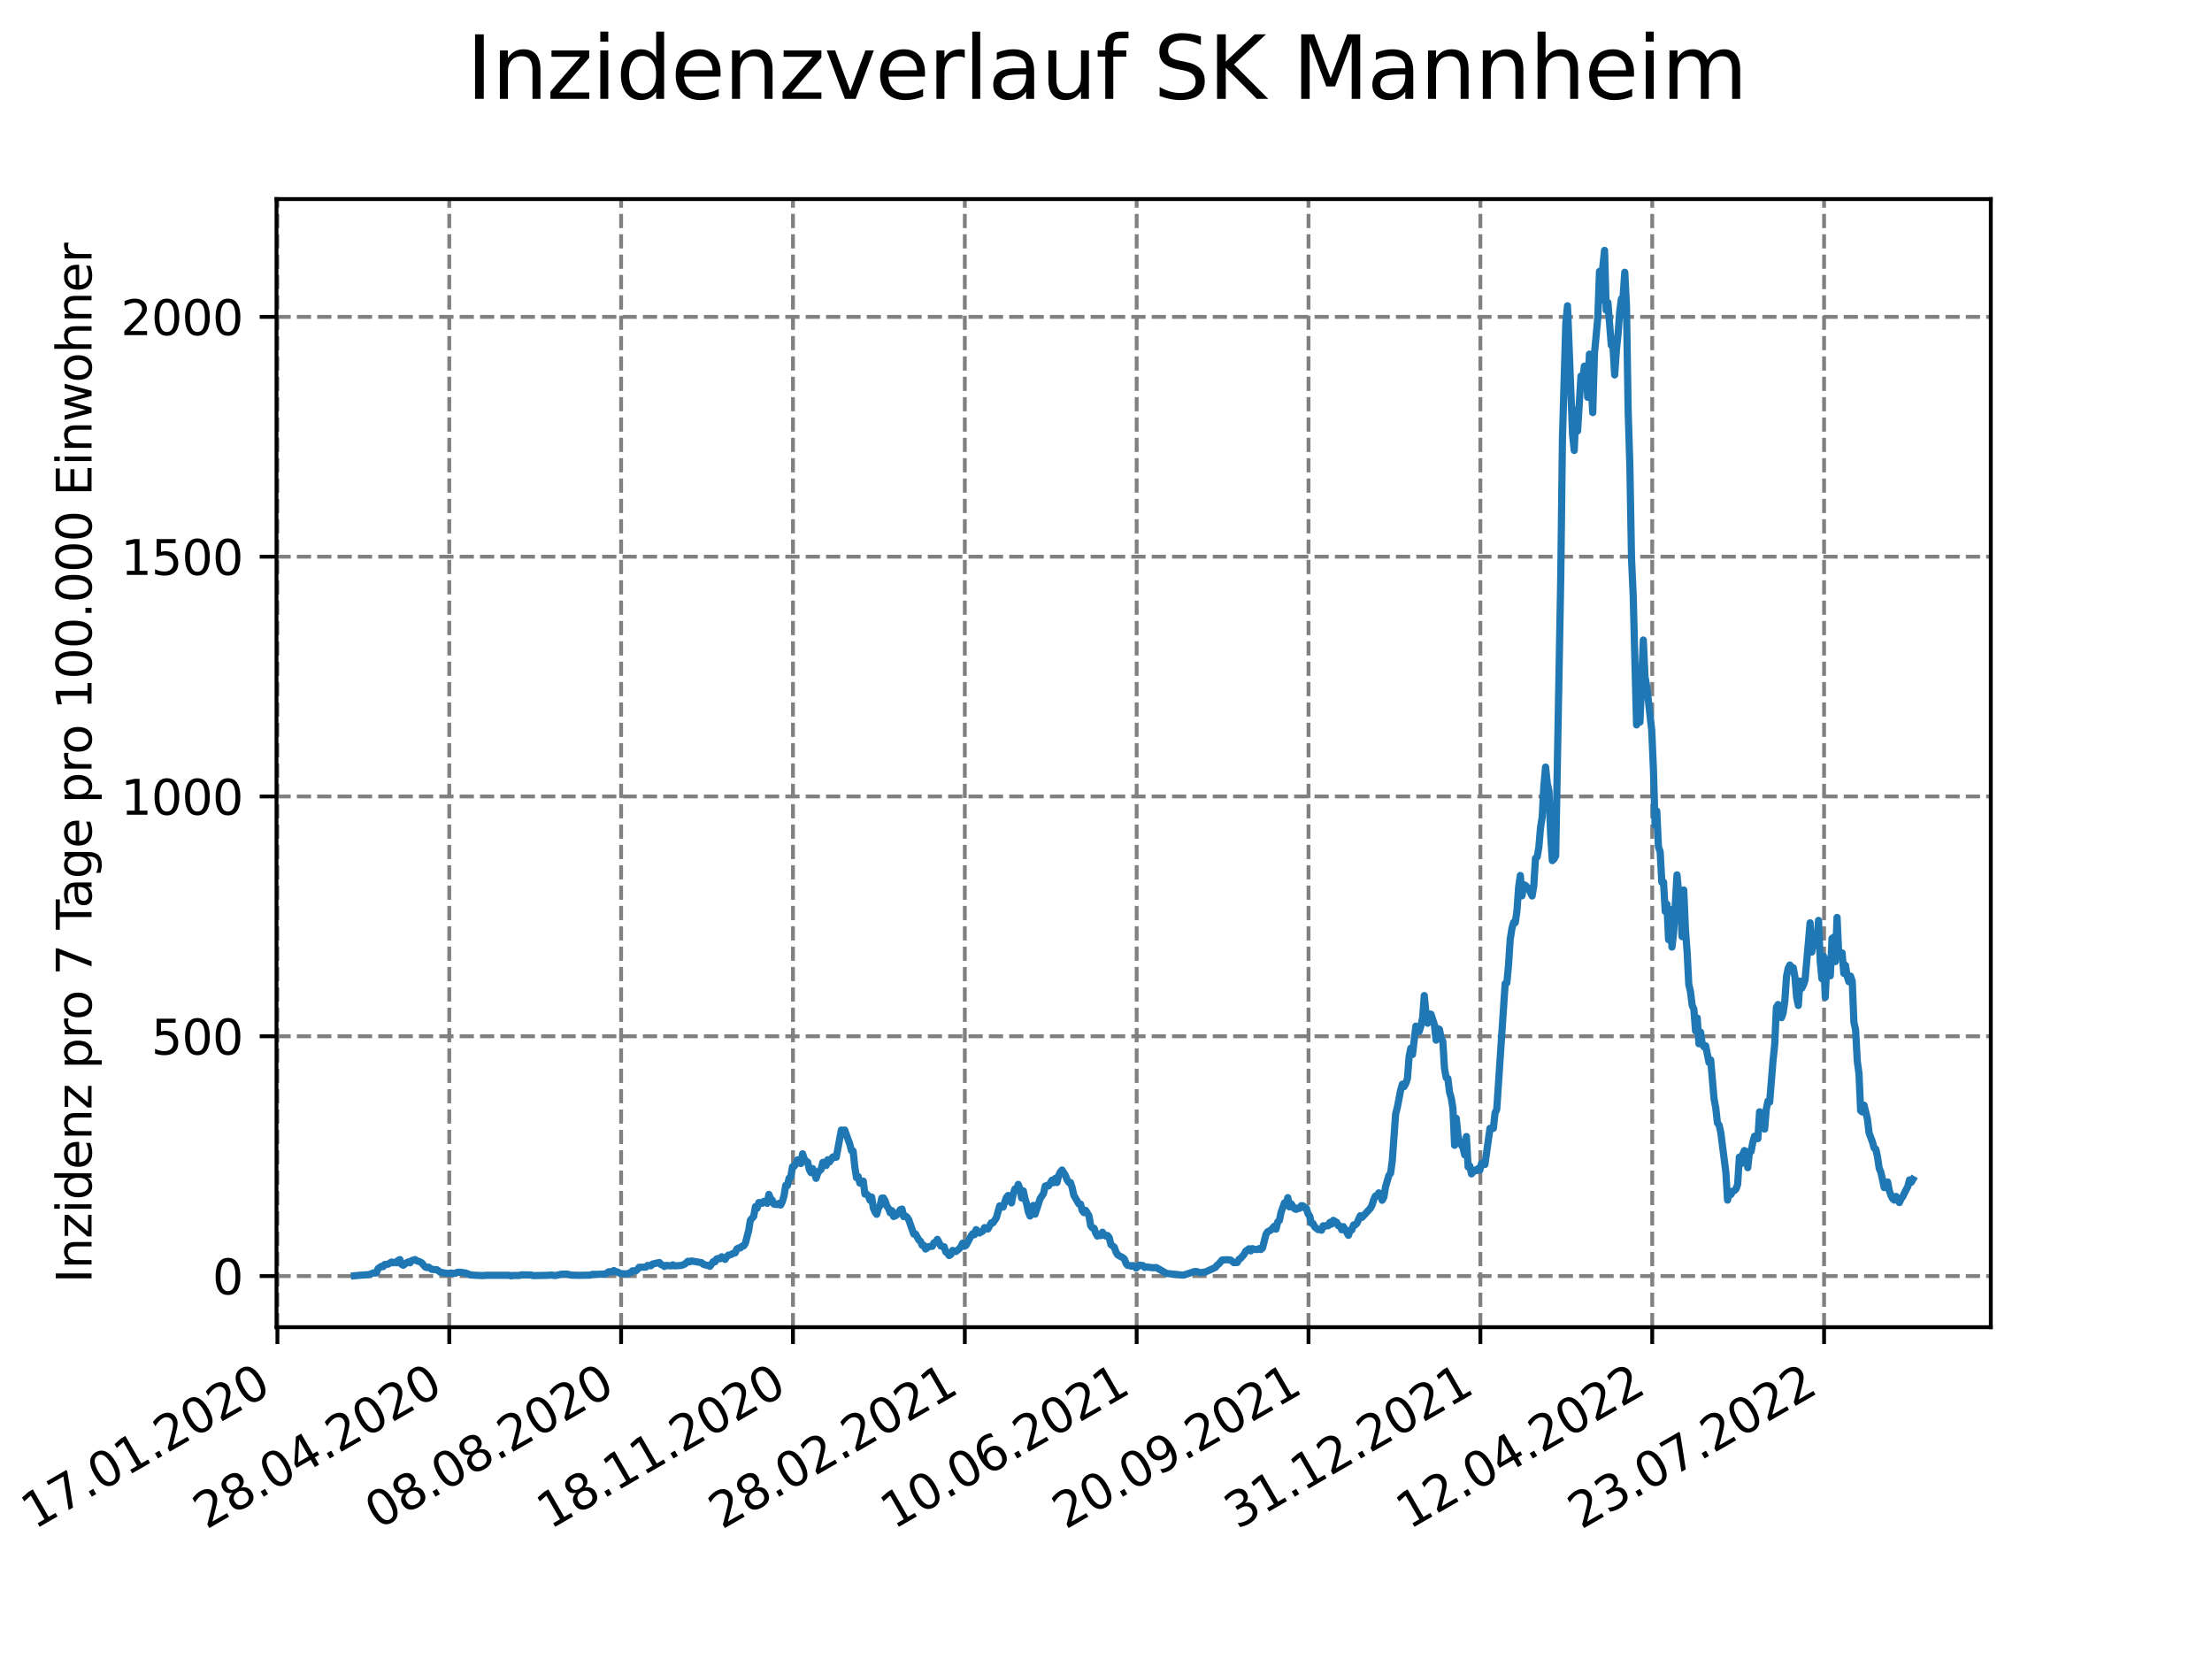 <?xml version="1.0" encoding="utf-8" standalone="no"?>
<!DOCTYPE svg PUBLIC "-//W3C//DTD SVG 1.1//EN"
  "http://www.w3.org/Graphics/SVG/1.1/DTD/svg11.dtd">
<svg xmlns:xlink="http://www.w3.org/1999/xlink" width="460.8pt" height="345.6pt" viewBox="0 0 460.8 345.6" xmlns="http://www.w3.org/2000/svg" version="1.1">
 <defs>
  <style type="text/css">*{stroke-linejoin: round; stroke-linecap: butt}</style>
 </defs>
 <g id="figure_1">
  <g id="patch_1">
   <path d="M 0 345.6 
L 460.8 345.6 
L 460.8 0 
L 0 0 
z
" style="fill: #ffffff"/>
  </g>
  <g id="axes_1">
   <g id="patch_2">
    <path d="M 57.6 276.48 
L 414.72 276.48 
L 414.72 41.472 
L 57.6 41.472 
z
" style="fill: #ffffff"/>
   </g>
   <g id="matplotlib.axis_1">
    <g id="xtick_1">
     <g id="line2d_1">
      <path d="M 57.79 276.48 
L 57.79 41.472 
" clip-path="url(#p7e095e32d2)" style="fill: none; stroke-dasharray: 2.96,1.28; stroke-dashoffset: 0; stroke: #808080; stroke-width: 0.8"/>
     </g>
     <g id="line2d_2">
      <defs>
       <path id="m5fe3bf980c" d="M 0 0 
L 0 3.5 
" style="stroke: #000000; stroke-width: 0.8"/>
      </defs>
      <g>
       <use xlink:href="#m5fe3bf980c" x="57.79" y="276.48" style="stroke: #000000; stroke-width: 0.8"/>
      </g>
     </g>
     <g id="text_1">
      <!-- 17.01.2020 -->
      <g transform="translate(7.165 318.689)rotate(-30)scale(0.1 -0.1)">
       <defs>
        <path id="DejaVuSans-31" d="M 794 531 
L 1825 531 
L 1825 4091 
L 703 3866 
L 703 4441 
L 1819 4666 
L 2450 4666 
L 2450 531 
L 3481 531 
L 3481 0 
L 794 0 
L 794 531 
z
" transform="scale(0.016)"/>
        <path id="DejaVuSans-37" d="M 525 4666 
L 3525 4666 
L 3525 4397 
L 1831 0 
L 1172 0 
L 2766 4134 
L 525 4134 
L 525 4666 
z
" transform="scale(0.016)"/>
        <path id="DejaVuSans-2e" d="M 684 794 
L 1344 794 
L 1344 0 
L 684 0 
L 684 794 
z
" transform="scale(0.016)"/>
        <path id="DejaVuSans-30" d="M 2034 4250 
Q 1547 4250 1301 3770 
Q 1056 3291 1056 2328 
Q 1056 1369 1301 889 
Q 1547 409 2034 409 
Q 2525 409 2770 889 
Q 3016 1369 3016 2328 
Q 3016 3291 2770 3770 
Q 2525 4250 2034 4250 
z
M 2034 4750 
Q 2819 4750 3233 4129 
Q 3647 3509 3647 2328 
Q 3647 1150 3233 529 
Q 2819 -91 2034 -91 
Q 1250 -91 836 529 
Q 422 1150 422 2328 
Q 422 3509 836 4129 
Q 1250 4750 2034 4750 
z
" transform="scale(0.016)"/>
        <path id="DejaVuSans-32" d="M 1228 531 
L 3431 531 
L 3431 0 
L 469 0 
L 469 531 
Q 828 903 1448 1529 
Q 2069 2156 2228 2338 
Q 2531 2678 2651 2914 
Q 2772 3150 2772 3378 
Q 2772 3750 2511 3984 
Q 2250 4219 1831 4219 
Q 1534 4219 1204 4116 
Q 875 4013 500 3803 
L 500 4441 
Q 881 4594 1212 4672 
Q 1544 4750 1819 4750 
Q 2544 4750 2975 4387 
Q 3406 4025 3406 3419 
Q 3406 3131 3298 2873 
Q 3191 2616 2906 2266 
Q 2828 2175 2409 1742 
Q 1991 1309 1228 531 
z
" transform="scale(0.016)"/>
       </defs>
       <use xlink:href="#DejaVuSans-31"/>
       <use xlink:href="#DejaVuSans-37" x="63.623"/>
       <use xlink:href="#DejaVuSans-2e" x="127.246"/>
       <use xlink:href="#DejaVuSans-30" x="159.033"/>
       <use xlink:href="#DejaVuSans-31" x="222.656"/>
       <use xlink:href="#DejaVuSans-2e" x="286.279"/>
       <use xlink:href="#DejaVuSans-32" x="318.066"/>
       <use xlink:href="#DejaVuSans-30" x="381.689"/>
       <use xlink:href="#DejaVuSans-32" x="445.312"/>
       <use xlink:href="#DejaVuSans-30" x="508.936"/>
      </g>
     </g>
    </g>
    <g id="xtick_2">
     <g id="line2d_3">
      <path d="M 93.59 276.48 
L 93.59 41.472 
" clip-path="url(#p7e095e32d2)" style="fill: none; stroke-dasharray: 2.96,1.28; stroke-dashoffset: 0; stroke: #808080; stroke-width: 0.8"/>
     </g>
     <g id="line2d_4">
      <g>
       <use xlink:href="#m5fe3bf980c" x="93.59" y="276.48" style="stroke: #000000; stroke-width: 0.8"/>
      </g>
     </g>
     <g id="text_2">
      <!-- 28.04.2020 -->
      <g transform="translate(42.965 318.689)rotate(-30)scale(0.1 -0.1)">
       <defs>
        <path id="DejaVuSans-38" d="M 2034 2216 
Q 1584 2216 1326 1975 
Q 1069 1734 1069 1313 
Q 1069 891 1326 650 
Q 1584 409 2034 409 
Q 2484 409 2743 651 
Q 3003 894 3003 1313 
Q 3003 1734 2745 1975 
Q 2488 2216 2034 2216 
z
M 1403 2484 
Q 997 2584 770 2862 
Q 544 3141 544 3541 
Q 544 4100 942 4425 
Q 1341 4750 2034 4750 
Q 2731 4750 3128 4425 
Q 3525 4100 3525 3541 
Q 3525 3141 3298 2862 
Q 3072 2584 2669 2484 
Q 3125 2378 3379 2068 
Q 3634 1759 3634 1313 
Q 3634 634 3220 271 
Q 2806 -91 2034 -91 
Q 1263 -91 848 271 
Q 434 634 434 1313 
Q 434 1759 690 2068 
Q 947 2378 1403 2484 
z
M 1172 3481 
Q 1172 3119 1398 2916 
Q 1625 2713 2034 2713 
Q 2441 2713 2670 2916 
Q 2900 3119 2900 3481 
Q 2900 3844 2670 4047 
Q 2441 4250 2034 4250 
Q 1625 4250 1398 4047 
Q 1172 3844 1172 3481 
z
" transform="scale(0.016)"/>
        <path id="DejaVuSans-34" d="M 2419 4116 
L 825 1625 
L 2419 1625 
L 2419 4116 
z
M 2253 4666 
L 3047 4666 
L 3047 1625 
L 3713 1625 
L 3713 1100 
L 3047 1100 
L 3047 0 
L 2419 0 
L 2419 1100 
L 313 1100 
L 313 1709 
L 2253 4666 
z
" transform="scale(0.016)"/>
       </defs>
       <use xlink:href="#DejaVuSans-32"/>
       <use xlink:href="#DejaVuSans-38" x="63.623"/>
       <use xlink:href="#DejaVuSans-2e" x="127.246"/>
       <use xlink:href="#DejaVuSans-30" x="159.033"/>
       <use xlink:href="#DejaVuSans-34" x="222.656"/>
       <use xlink:href="#DejaVuSans-2e" x="286.279"/>
       <use xlink:href="#DejaVuSans-32" x="318.066"/>
       <use xlink:href="#DejaVuSans-30" x="381.689"/>
       <use xlink:href="#DejaVuSans-32" x="445.312"/>
       <use xlink:href="#DejaVuSans-30" x="508.936"/>
      </g>
     </g>
    </g>
    <g id="xtick_3">
     <g id="line2d_5">
      <path d="M 129.39 276.48 
L 129.39 41.472 
" clip-path="url(#p7e095e32d2)" style="fill: none; stroke-dasharray: 2.96,1.28; stroke-dashoffset: 0; stroke: #808080; stroke-width: 0.8"/>
     </g>
     <g id="line2d_6">
      <g>
       <use xlink:href="#m5fe3bf980c" x="129.39" y="276.48" style="stroke: #000000; stroke-width: 0.8"/>
      </g>
     </g>
     <g id="text_3">
      <!-- 08.08.2020 -->
      <g transform="translate(78.764 318.689)rotate(-30)scale(0.1 -0.1)">
       <use xlink:href="#DejaVuSans-30"/>
       <use xlink:href="#DejaVuSans-38" x="63.623"/>
       <use xlink:href="#DejaVuSans-2e" x="127.246"/>
       <use xlink:href="#DejaVuSans-30" x="159.033"/>
       <use xlink:href="#DejaVuSans-38" x="222.656"/>
       <use xlink:href="#DejaVuSans-2e" x="286.279"/>
       <use xlink:href="#DejaVuSans-32" x="318.066"/>
       <use xlink:href="#DejaVuSans-30" x="381.689"/>
       <use xlink:href="#DejaVuSans-32" x="445.312"/>
       <use xlink:href="#DejaVuSans-30" x="508.936"/>
      </g>
     </g>
    </g>
    <g id="xtick_4">
     <g id="line2d_7">
      <path d="M 165.189 276.48 
L 165.189 41.472 
" clip-path="url(#p7e095e32d2)" style="fill: none; stroke-dasharray: 2.96,1.28; stroke-dashoffset: 0; stroke: #808080; stroke-width: 0.8"/>
     </g>
     <g id="line2d_8">
      <g>
       <use xlink:href="#m5fe3bf980c" x="165.189" y="276.48" style="stroke: #000000; stroke-width: 0.8"/>
      </g>
     </g>
     <g id="text_4">
      <!-- 18.11.2020 -->
      <g transform="translate(114.564 318.689)rotate(-30)scale(0.1 -0.1)">
       <use xlink:href="#DejaVuSans-31"/>
       <use xlink:href="#DejaVuSans-38" x="63.623"/>
       <use xlink:href="#DejaVuSans-2e" x="127.246"/>
       <use xlink:href="#DejaVuSans-31" x="159.033"/>
       <use xlink:href="#DejaVuSans-31" x="222.656"/>
       <use xlink:href="#DejaVuSans-2e" x="286.279"/>
       <use xlink:href="#DejaVuSans-32" x="318.066"/>
       <use xlink:href="#DejaVuSans-30" x="381.689"/>
       <use xlink:href="#DejaVuSans-32" x="445.312"/>
       <use xlink:href="#DejaVuSans-30" x="508.936"/>
      </g>
     </g>
    </g>
    <g id="xtick_5">
     <g id="line2d_9">
      <path d="M 200.989 276.48 
L 200.989 41.472 
" clip-path="url(#p7e095e32d2)" style="fill: none; stroke-dasharray: 2.96,1.28; stroke-dashoffset: 0; stroke: #808080; stroke-width: 0.8"/>
     </g>
     <g id="line2d_10">
      <g>
       <use xlink:href="#m5fe3bf980c" x="200.989" y="276.48" style="stroke: #000000; stroke-width: 0.8"/>
      </g>
     </g>
     <g id="text_5">
      <!-- 28.02.2021 -->
      <g transform="translate(150.364 318.689)rotate(-30)scale(0.1 -0.1)">
       <use xlink:href="#DejaVuSans-32"/>
       <use xlink:href="#DejaVuSans-38" x="63.623"/>
       <use xlink:href="#DejaVuSans-2e" x="127.246"/>
       <use xlink:href="#DejaVuSans-30" x="159.033"/>
       <use xlink:href="#DejaVuSans-32" x="222.656"/>
       <use xlink:href="#DejaVuSans-2e" x="286.279"/>
       <use xlink:href="#DejaVuSans-32" x="318.066"/>
       <use xlink:href="#DejaVuSans-30" x="381.689"/>
       <use xlink:href="#DejaVuSans-32" x="445.312"/>
       <use xlink:href="#DejaVuSans-31" x="508.936"/>
      </g>
     </g>
    </g>
    <g id="xtick_6">
     <g id="line2d_11">
      <path d="M 236.789 276.48 
L 236.789 41.472 
" clip-path="url(#p7e095e32d2)" style="fill: none; stroke-dasharray: 2.96,1.28; stroke-dashoffset: 0; stroke: #808080; stroke-width: 0.8"/>
     </g>
     <g id="line2d_12">
      <g>
       <use xlink:href="#m5fe3bf980c" x="236.789" y="276.48" style="stroke: #000000; stroke-width: 0.8"/>
      </g>
     </g>
     <g id="text_6">
      <!-- 10.06.2021 -->
      <g transform="translate(186.164 318.689)rotate(-30)scale(0.1 -0.1)">
       <defs>
        <path id="DejaVuSans-36" d="M 2113 2584 
Q 1688 2584 1439 2293 
Q 1191 2003 1191 1497 
Q 1191 994 1439 701 
Q 1688 409 2113 409 
Q 2538 409 2786 701 
Q 3034 994 3034 1497 
Q 3034 2003 2786 2293 
Q 2538 2584 2113 2584 
z
M 3366 4563 
L 3366 3988 
Q 3128 4100 2886 4159 
Q 2644 4219 2406 4219 
Q 1781 4219 1451 3797 
Q 1122 3375 1075 2522 
Q 1259 2794 1537 2939 
Q 1816 3084 2150 3084 
Q 2853 3084 3261 2657 
Q 3669 2231 3669 1497 
Q 3669 778 3244 343 
Q 2819 -91 2113 -91 
Q 1303 -91 875 529 
Q 447 1150 447 2328 
Q 447 3434 972 4092 
Q 1497 4750 2381 4750 
Q 2619 4750 2861 4703 
Q 3103 4656 3366 4563 
z
" transform="scale(0.016)"/>
       </defs>
       <use xlink:href="#DejaVuSans-31"/>
       <use xlink:href="#DejaVuSans-30" x="63.623"/>
       <use xlink:href="#DejaVuSans-2e" x="127.246"/>
       <use xlink:href="#DejaVuSans-30" x="159.033"/>
       <use xlink:href="#DejaVuSans-36" x="222.656"/>
       <use xlink:href="#DejaVuSans-2e" x="286.279"/>
       <use xlink:href="#DejaVuSans-32" x="318.066"/>
       <use xlink:href="#DejaVuSans-30" x="381.689"/>
       <use xlink:href="#DejaVuSans-32" x="445.312"/>
       <use xlink:href="#DejaVuSans-31" x="508.936"/>
      </g>
     </g>
    </g>
    <g id="xtick_7">
     <g id="line2d_13">
      <path d="M 272.589 276.48 
L 272.589 41.472 
" clip-path="url(#p7e095e32d2)" style="fill: none; stroke-dasharray: 2.96,1.28; stroke-dashoffset: 0; stroke: #808080; stroke-width: 0.8"/>
     </g>
     <g id="line2d_14">
      <g>
       <use xlink:href="#m5fe3bf980c" x="272.589" y="276.48" style="stroke: #000000; stroke-width: 0.8"/>
      </g>
     </g>
     <g id="text_7">
      <!-- 20.09.2021 -->
      <g transform="translate(221.963 318.689)rotate(-30)scale(0.1 -0.1)">
       <defs>
        <path id="DejaVuSans-39" d="M 703 97 
L 703 672 
Q 941 559 1184 500 
Q 1428 441 1663 441 
Q 2288 441 2617 861 
Q 2947 1281 2994 2138 
Q 2813 1869 2534 1725 
Q 2256 1581 1919 1581 
Q 1219 1581 811 2004 
Q 403 2428 403 3163 
Q 403 3881 828 4315 
Q 1253 4750 1959 4750 
Q 2769 4750 3195 4129 
Q 3622 3509 3622 2328 
Q 3622 1225 3098 567 
Q 2575 -91 1691 -91 
Q 1453 -91 1209 -44 
Q 966 3 703 97 
z
M 1959 2075 
Q 2384 2075 2632 2365 
Q 2881 2656 2881 3163 
Q 2881 3666 2632 3958 
Q 2384 4250 1959 4250 
Q 1534 4250 1286 3958 
Q 1038 3666 1038 3163 
Q 1038 2656 1286 2365 
Q 1534 2075 1959 2075 
z
" transform="scale(0.016)"/>
       </defs>
       <use xlink:href="#DejaVuSans-32"/>
       <use xlink:href="#DejaVuSans-30" x="63.623"/>
       <use xlink:href="#DejaVuSans-2e" x="127.246"/>
       <use xlink:href="#DejaVuSans-30" x="159.033"/>
       <use xlink:href="#DejaVuSans-39" x="222.656"/>
       <use xlink:href="#DejaVuSans-2e" x="286.279"/>
       <use xlink:href="#DejaVuSans-32" x="318.066"/>
       <use xlink:href="#DejaVuSans-30" x="381.689"/>
       <use xlink:href="#DejaVuSans-32" x="445.312"/>
       <use xlink:href="#DejaVuSans-31" x="508.936"/>
      </g>
     </g>
    </g>
    <g id="xtick_8">
     <g id="line2d_15">
      <path d="M 308.388 276.48 
L 308.388 41.472 
" clip-path="url(#p7e095e32d2)" style="fill: none; stroke-dasharray: 2.96,1.28; stroke-dashoffset: 0; stroke: #808080; stroke-width: 0.8"/>
     </g>
     <g id="line2d_16">
      <g>
       <use xlink:href="#m5fe3bf980c" x="308.388" y="276.48" style="stroke: #000000; stroke-width: 0.8"/>
      </g>
     </g>
     <g id="text_8">
      <!-- 31.12.2021 -->
      <g transform="translate(257.763 318.689)rotate(-30)scale(0.1 -0.1)">
       <defs>
        <path id="DejaVuSans-33" d="M 2597 2516 
Q 3050 2419 3304 2112 
Q 3559 1806 3559 1356 
Q 3559 666 3084 287 
Q 2609 -91 1734 -91 
Q 1441 -91 1130 -33 
Q 819 25 488 141 
L 488 750 
Q 750 597 1062 519 
Q 1375 441 1716 441 
Q 2309 441 2620 675 
Q 2931 909 2931 1356 
Q 2931 1769 2642 2001 
Q 2353 2234 1838 2234 
L 1294 2234 
L 1294 2753 
L 1863 2753 
Q 2328 2753 2575 2939 
Q 2822 3125 2822 3475 
Q 2822 3834 2567 4026 
Q 2313 4219 1838 4219 
Q 1578 4219 1281 4162 
Q 984 4106 628 3988 
L 628 4550 
Q 988 4650 1302 4700 
Q 1616 4750 1894 4750 
Q 2613 4750 3031 4423 
Q 3450 4097 3450 3541 
Q 3450 3153 3228 2886 
Q 3006 2619 2597 2516 
z
" transform="scale(0.016)"/>
       </defs>
       <use xlink:href="#DejaVuSans-33"/>
       <use xlink:href="#DejaVuSans-31" x="63.623"/>
       <use xlink:href="#DejaVuSans-2e" x="127.246"/>
       <use xlink:href="#DejaVuSans-31" x="159.033"/>
       <use xlink:href="#DejaVuSans-32" x="222.656"/>
       <use xlink:href="#DejaVuSans-2e" x="286.279"/>
       <use xlink:href="#DejaVuSans-32" x="318.066"/>
       <use xlink:href="#DejaVuSans-30" x="381.689"/>
       <use xlink:href="#DejaVuSans-32" x="445.312"/>
       <use xlink:href="#DejaVuSans-31" x="508.936"/>
      </g>
     </g>
    </g>
    <g id="xtick_9">
     <g id="line2d_17">
      <path d="M 344.188 276.48 
L 344.188 41.472 
" clip-path="url(#p7e095e32d2)" style="fill: none; stroke-dasharray: 2.96,1.28; stroke-dashoffset: 0; stroke: #808080; stroke-width: 0.8"/>
     </g>
     <g id="line2d_18">
      <g>
       <use xlink:href="#m5fe3bf980c" x="344.188" y="276.48" style="stroke: #000000; stroke-width: 0.8"/>
      </g>
     </g>
     <g id="text_9">
      <!-- 12.04.2022 -->
      <g transform="translate(293.563 318.689)rotate(-30)scale(0.1 -0.1)">
       <use xlink:href="#DejaVuSans-31"/>
       <use xlink:href="#DejaVuSans-32" x="63.623"/>
       <use xlink:href="#DejaVuSans-2e" x="127.246"/>
       <use xlink:href="#DejaVuSans-30" x="159.033"/>
       <use xlink:href="#DejaVuSans-34" x="222.656"/>
       <use xlink:href="#DejaVuSans-2e" x="286.279"/>
       <use xlink:href="#DejaVuSans-32" x="318.066"/>
       <use xlink:href="#DejaVuSans-30" x="381.689"/>
       <use xlink:href="#DejaVuSans-32" x="445.312"/>
       <use xlink:href="#DejaVuSans-32" x="508.936"/>
      </g>
     </g>
    </g>
    <g id="xtick_10">
     <g id="line2d_19">
      <path d="M 379.988 276.48 
L 379.988 41.472 
" clip-path="url(#p7e095e32d2)" style="fill: none; stroke-dasharray: 2.96,1.28; stroke-dashoffset: 0; stroke: #808080; stroke-width: 0.8"/>
     </g>
     <g id="line2d_20">
      <g>
       <use xlink:href="#m5fe3bf980c" x="379.988" y="276.48" style="stroke: #000000; stroke-width: 0.8"/>
      </g>
     </g>
     <g id="text_10">
      <!-- 23.07.2022 -->
      <g transform="translate(329.363 318.689)rotate(-30)scale(0.1 -0.1)">
       <use xlink:href="#DejaVuSans-32"/>
       <use xlink:href="#DejaVuSans-33" x="63.623"/>
       <use xlink:href="#DejaVuSans-2e" x="127.246"/>
       <use xlink:href="#DejaVuSans-30" x="159.033"/>
       <use xlink:href="#DejaVuSans-37" x="222.656"/>
       <use xlink:href="#DejaVuSans-2e" x="286.279"/>
       <use xlink:href="#DejaVuSans-32" x="318.066"/>
       <use xlink:href="#DejaVuSans-30" x="381.689"/>
       <use xlink:href="#DejaVuSans-32" x="445.312"/>
       <use xlink:href="#DejaVuSans-32" x="508.936"/>
      </g>
     </g>
    </g>
   </g>
   <g id="matplotlib.axis_2">
    <g id="ytick_1">
     <g id="line2d_21">
      <path d="M 57.6 265.83 
L 414.72 265.83 
" clip-path="url(#p7e095e32d2)" style="fill: none; stroke-dasharray: 2.96,1.28; stroke-dashoffset: 0; stroke: #808080; stroke-width: 0.8"/>
     </g>
     <g id="line2d_22">
      <defs>
       <path id="mf579a751fb" d="M 0 0 
L -3.5 0 
" style="stroke: #000000; stroke-width: 0.8"/>
      </defs>
      <g>
       <use xlink:href="#mf579a751fb" x="57.6" y="265.83" style="stroke: #000000; stroke-width: 0.8"/>
      </g>
     </g>
     <g id="text_11">
      <!-- 0 -->
      <g transform="translate(44.237 269.629)scale(0.1 -0.1)">
       <use xlink:href="#DejaVuSans-30"/>
      </g>
     </g>
    </g>
    <g id="ytick_2">
     <g id="line2d_23">
      <path d="M 57.6 215.875 
L 414.72 215.875 
" clip-path="url(#p7e095e32d2)" style="fill: none; stroke-dasharray: 2.96,1.28; stroke-dashoffset: 0; stroke: #808080; stroke-width: 0.8"/>
     </g>
     <g id="line2d_24">
      <g>
       <use xlink:href="#mf579a751fb" x="57.6" y="215.875" style="stroke: #000000; stroke-width: 0.8"/>
      </g>
     </g>
     <g id="text_12">
      <!-- 500 -->
      <g transform="translate(31.512 219.674)scale(0.1 -0.1)">
       <defs>
        <path id="DejaVuSans-35" d="M 691 4666 
L 3169 4666 
L 3169 4134 
L 1269 4134 
L 1269 2991 
Q 1406 3038 1543 3061 
Q 1681 3084 1819 3084 
Q 2600 3084 3056 2656 
Q 3513 2228 3513 1497 
Q 3513 744 3044 326 
Q 2575 -91 1722 -91 
Q 1428 -91 1123 -41 
Q 819 9 494 109 
L 494 744 
Q 775 591 1075 516 
Q 1375 441 1709 441 
Q 2250 441 2565 725 
Q 2881 1009 2881 1497 
Q 2881 1984 2565 2268 
Q 2250 2553 1709 2553 
Q 1456 2553 1204 2497 
Q 953 2441 691 2322 
L 691 4666 
z
" transform="scale(0.016)"/>
       </defs>
       <use xlink:href="#DejaVuSans-35"/>
       <use xlink:href="#DejaVuSans-30" x="63.623"/>
       <use xlink:href="#DejaVuSans-30" x="127.246"/>
      </g>
     </g>
    </g>
    <g id="ytick_3">
     <g id="line2d_25">
      <path d="M 57.6 165.92 
L 414.72 165.92 
" clip-path="url(#p7e095e32d2)" style="fill: none; stroke-dasharray: 2.96,1.28; stroke-dashoffset: 0; stroke: #808080; stroke-width: 0.8"/>
     </g>
     <g id="line2d_26">
      <g>
       <use xlink:href="#mf579a751fb" x="57.6" y="165.92" style="stroke: #000000; stroke-width: 0.8"/>
      </g>
     </g>
     <g id="text_13">
      <!-- 1000 -->
      <g transform="translate(25.15 169.719)scale(0.1 -0.1)">
       <use xlink:href="#DejaVuSans-31"/>
       <use xlink:href="#DejaVuSans-30" x="63.623"/>
       <use xlink:href="#DejaVuSans-30" x="127.246"/>
       <use xlink:href="#DejaVuSans-30" x="190.869"/>
      </g>
     </g>
    </g>
    <g id="ytick_4">
     <g id="line2d_27">
      <path d="M 57.6 115.965 
L 414.72 115.965 
" clip-path="url(#p7e095e32d2)" style="fill: none; stroke-dasharray: 2.96,1.28; stroke-dashoffset: 0; stroke: #808080; stroke-width: 0.8"/>
     </g>
     <g id="line2d_28">
      <g>
       <use xlink:href="#mf579a751fb" x="57.6" y="115.965" style="stroke: #000000; stroke-width: 0.8"/>
      </g>
     </g>
     <g id="text_14">
      <!-- 1500 -->
      <g transform="translate(25.15 119.764)scale(0.1 -0.1)">
       <use xlink:href="#DejaVuSans-31"/>
       <use xlink:href="#DejaVuSans-35" x="63.623"/>
       <use xlink:href="#DejaVuSans-30" x="127.246"/>
       <use xlink:href="#DejaVuSans-30" x="190.869"/>
      </g>
     </g>
    </g>
    <g id="ytick_5">
     <g id="line2d_29">
      <path d="M 57.6 66.01 
L 414.72 66.01 
" clip-path="url(#p7e095e32d2)" style="fill: none; stroke-dasharray: 2.96,1.28; stroke-dashoffset: 0; stroke: #808080; stroke-width: 0.8"/>
     </g>
     <g id="line2d_30">
      <g>
       <use xlink:href="#mf579a751fb" x="57.6" y="66.01" style="stroke: #000000; stroke-width: 0.8"/>
      </g>
     </g>
     <g id="text_15">
      <!-- 2000 -->
      <g transform="translate(25.15 69.81)scale(0.1 -0.1)">
       <use xlink:href="#DejaVuSans-32"/>
       <use xlink:href="#DejaVuSans-30" x="63.623"/>
       <use xlink:href="#DejaVuSans-30" x="127.246"/>
       <use xlink:href="#DejaVuSans-30" x="190.869"/>
      </g>
     </g>
    </g>
    <g id="text_16">
     <!-- Inzidenz pro 7 Tage pro 100.000 Einwohner -->
     <g transform="translate(19.07 267.301)rotate(-90)scale(0.1 -0.1)">
      <defs>
       <path id="DejaVuSans-49" d="M 628 4666 
L 1259 4666 
L 1259 0 
L 628 0 
L 628 4666 
z
" transform="scale(0.016)"/>
       <path id="DejaVuSans-6e" d="M 3513 2113 
L 3513 0 
L 2938 0 
L 2938 2094 
Q 2938 2591 2744 2837 
Q 2550 3084 2163 3084 
Q 1697 3084 1428 2787 
Q 1159 2491 1159 1978 
L 1159 0 
L 581 0 
L 581 3500 
L 1159 3500 
L 1159 2956 
Q 1366 3272 1645 3428 
Q 1925 3584 2291 3584 
Q 2894 3584 3203 3211 
Q 3513 2838 3513 2113 
z
" transform="scale(0.016)"/>
       <path id="DejaVuSans-7a" d="M 353 3500 
L 3084 3500 
L 3084 2975 
L 922 459 
L 3084 459 
L 3084 0 
L 275 0 
L 275 525 
L 2438 3041 
L 353 3041 
L 353 3500 
z
" transform="scale(0.016)"/>
       <path id="DejaVuSans-69" d="M 603 3500 
L 1178 3500 
L 1178 0 
L 603 0 
L 603 3500 
z
M 603 4863 
L 1178 4863 
L 1178 4134 
L 603 4134 
L 603 4863 
z
" transform="scale(0.016)"/>
       <path id="DejaVuSans-64" d="M 2906 2969 
L 2906 4863 
L 3481 4863 
L 3481 0 
L 2906 0 
L 2906 525 
Q 2725 213 2448 61 
Q 2172 -91 1784 -91 
Q 1150 -91 751 415 
Q 353 922 353 1747 
Q 353 2572 751 3078 
Q 1150 3584 1784 3584 
Q 2172 3584 2448 3432 
Q 2725 3281 2906 2969 
z
M 947 1747 
Q 947 1113 1208 752 
Q 1469 391 1925 391 
Q 2381 391 2643 752 
Q 2906 1113 2906 1747 
Q 2906 2381 2643 2742 
Q 2381 3103 1925 3103 
Q 1469 3103 1208 2742 
Q 947 2381 947 1747 
z
" transform="scale(0.016)"/>
       <path id="DejaVuSans-65" d="M 3597 1894 
L 3597 1613 
L 953 1613 
Q 991 1019 1311 708 
Q 1631 397 2203 397 
Q 2534 397 2845 478 
Q 3156 559 3463 722 
L 3463 178 
Q 3153 47 2828 -22 
Q 2503 -91 2169 -91 
Q 1331 -91 842 396 
Q 353 884 353 1716 
Q 353 2575 817 3079 
Q 1281 3584 2069 3584 
Q 2775 3584 3186 3129 
Q 3597 2675 3597 1894 
z
M 3022 2063 
Q 3016 2534 2758 2815 
Q 2500 3097 2075 3097 
Q 1594 3097 1305 2825 
Q 1016 2553 972 2059 
L 3022 2063 
z
" transform="scale(0.016)"/>
       <path id="DejaVuSans-20" transform="scale(0.016)"/>
       <path id="DejaVuSans-70" d="M 1159 525 
L 1159 -1331 
L 581 -1331 
L 581 3500 
L 1159 3500 
L 1159 2969 
Q 1341 3281 1617 3432 
Q 1894 3584 2278 3584 
Q 2916 3584 3314 3078 
Q 3713 2572 3713 1747 
Q 3713 922 3314 415 
Q 2916 -91 2278 -91 
Q 1894 -91 1617 61 
Q 1341 213 1159 525 
z
M 3116 1747 
Q 3116 2381 2855 2742 
Q 2594 3103 2138 3103 
Q 1681 3103 1420 2742 
Q 1159 2381 1159 1747 
Q 1159 1113 1420 752 
Q 1681 391 2138 391 
Q 2594 391 2855 752 
Q 3116 1113 3116 1747 
z
" transform="scale(0.016)"/>
       <path id="DejaVuSans-72" d="M 2631 2963 
Q 2534 3019 2420 3045 
Q 2306 3072 2169 3072 
Q 1681 3072 1420 2755 
Q 1159 2438 1159 1844 
L 1159 0 
L 581 0 
L 581 3500 
L 1159 3500 
L 1159 2956 
Q 1341 3275 1631 3429 
Q 1922 3584 2338 3584 
Q 2397 3584 2469 3576 
Q 2541 3569 2628 3553 
L 2631 2963 
z
" transform="scale(0.016)"/>
       <path id="DejaVuSans-6f" d="M 1959 3097 
Q 1497 3097 1228 2736 
Q 959 2375 959 1747 
Q 959 1119 1226 758 
Q 1494 397 1959 397 
Q 2419 397 2687 759 
Q 2956 1122 2956 1747 
Q 2956 2369 2687 2733 
Q 2419 3097 1959 3097 
z
M 1959 3584 
Q 2709 3584 3137 3096 
Q 3566 2609 3566 1747 
Q 3566 888 3137 398 
Q 2709 -91 1959 -91 
Q 1206 -91 779 398 
Q 353 888 353 1747 
Q 353 2609 779 3096 
Q 1206 3584 1959 3584 
z
" transform="scale(0.016)"/>
       <path id="DejaVuSans-54" d="M -19 4666 
L 3928 4666 
L 3928 4134 
L 2272 4134 
L 2272 0 
L 1638 0 
L 1638 4134 
L -19 4134 
L -19 4666 
z
" transform="scale(0.016)"/>
       <path id="DejaVuSans-61" d="M 2194 1759 
Q 1497 1759 1228 1600 
Q 959 1441 959 1056 
Q 959 750 1161 570 
Q 1363 391 1709 391 
Q 2188 391 2477 730 
Q 2766 1069 2766 1631 
L 2766 1759 
L 2194 1759 
z
M 3341 1997 
L 3341 0 
L 2766 0 
L 2766 531 
Q 2569 213 2275 61 
Q 1981 -91 1556 -91 
Q 1019 -91 701 211 
Q 384 513 384 1019 
Q 384 1609 779 1909 
Q 1175 2209 1959 2209 
L 2766 2209 
L 2766 2266 
Q 2766 2663 2505 2880 
Q 2244 3097 1772 3097 
Q 1472 3097 1187 3025 
Q 903 2953 641 2809 
L 641 3341 
Q 956 3463 1253 3523 
Q 1550 3584 1831 3584 
Q 2591 3584 2966 3190 
Q 3341 2797 3341 1997 
z
" transform="scale(0.016)"/>
       <path id="DejaVuSans-67" d="M 2906 1791 
Q 2906 2416 2648 2759 
Q 2391 3103 1925 3103 
Q 1463 3103 1205 2759 
Q 947 2416 947 1791 
Q 947 1169 1205 825 
Q 1463 481 1925 481 
Q 2391 481 2648 825 
Q 2906 1169 2906 1791 
z
M 3481 434 
Q 3481 -459 3084 -895 
Q 2688 -1331 1869 -1331 
Q 1566 -1331 1297 -1286 
Q 1028 -1241 775 -1147 
L 775 -588 
Q 1028 -725 1275 -790 
Q 1522 -856 1778 -856 
Q 2344 -856 2625 -561 
Q 2906 -266 2906 331 
L 2906 616 
Q 2728 306 2450 153 
Q 2172 0 1784 0 
Q 1141 0 747 490 
Q 353 981 353 1791 
Q 353 2603 747 3093 
Q 1141 3584 1784 3584 
Q 2172 3584 2450 3431 
Q 2728 3278 2906 2969 
L 2906 3500 
L 3481 3500 
L 3481 434 
z
" transform="scale(0.016)"/>
       <path id="DejaVuSans-45" d="M 628 4666 
L 3578 4666 
L 3578 4134 
L 1259 4134 
L 1259 2753 
L 3481 2753 
L 3481 2222 
L 1259 2222 
L 1259 531 
L 3634 531 
L 3634 0 
L 628 0 
L 628 4666 
z
" transform="scale(0.016)"/>
       <path id="DejaVuSans-77" d="M 269 3500 
L 844 3500 
L 1563 769 
L 2278 3500 
L 2956 3500 
L 3675 769 
L 4391 3500 
L 4966 3500 
L 4050 0 
L 3372 0 
L 2619 2869 
L 1863 0 
L 1184 0 
L 269 3500 
z
" transform="scale(0.016)"/>
       <path id="DejaVuSans-68" d="M 3513 2113 
L 3513 0 
L 2938 0 
L 2938 2094 
Q 2938 2591 2744 2837 
Q 2550 3084 2163 3084 
Q 1697 3084 1428 2787 
Q 1159 2491 1159 1978 
L 1159 0 
L 581 0 
L 581 4863 
L 1159 4863 
L 1159 2956 
Q 1366 3272 1645 3428 
Q 1925 3584 2291 3584 
Q 2894 3584 3203 3211 
Q 3513 2838 3513 2113 
z
" transform="scale(0.016)"/>
      </defs>
      <use xlink:href="#DejaVuSans-49"/>
      <use xlink:href="#DejaVuSans-6e" x="29.492"/>
      <use xlink:href="#DejaVuSans-7a" x="92.871"/>
      <use xlink:href="#DejaVuSans-69" x="145.361"/>
      <use xlink:href="#DejaVuSans-64" x="173.145"/>
      <use xlink:href="#DejaVuSans-65" x="236.621"/>
      <use xlink:href="#DejaVuSans-6e" x="298.145"/>
      <use xlink:href="#DejaVuSans-7a" x="361.523"/>
      <use xlink:href="#DejaVuSans-20" x="414.014"/>
      <use xlink:href="#DejaVuSans-70" x="445.801"/>
      <use xlink:href="#DejaVuSans-72" x="509.277"/>
      <use xlink:href="#DejaVuSans-6f" x="548.141"/>
      <use xlink:href="#DejaVuSans-20" x="609.322"/>
      <use xlink:href="#DejaVuSans-37" x="641.109"/>
      <use xlink:href="#DejaVuSans-20" x="704.732"/>
      <use xlink:href="#DejaVuSans-54" x="736.52"/>
      <use xlink:href="#DejaVuSans-61" x="781.104"/>
      <use xlink:href="#DejaVuSans-67" x="842.383"/>
      <use xlink:href="#DejaVuSans-65" x="905.859"/>
      <use xlink:href="#DejaVuSans-20" x="967.383"/>
      <use xlink:href="#DejaVuSans-70" x="999.17"/>
      <use xlink:href="#DejaVuSans-72" x="1062.646"/>
      <use xlink:href="#DejaVuSans-6f" x="1101.51"/>
      <use xlink:href="#DejaVuSans-20" x="1162.691"/>
      <use xlink:href="#DejaVuSans-31" x="1194.479"/>
      <use xlink:href="#DejaVuSans-30" x="1258.102"/>
      <use xlink:href="#DejaVuSans-30" x="1321.725"/>
      <use xlink:href="#DejaVuSans-2e" x="1385.348"/>
      <use xlink:href="#DejaVuSans-30" x="1417.135"/>
      <use xlink:href="#DejaVuSans-30" x="1480.758"/>
      <use xlink:href="#DejaVuSans-30" x="1544.381"/>
      <use xlink:href="#DejaVuSans-20" x="1608.004"/>
      <use xlink:href="#DejaVuSans-45" x="1639.791"/>
      <use xlink:href="#DejaVuSans-69" x="1702.975"/>
      <use xlink:href="#DejaVuSans-6e" x="1730.758"/>
      <use xlink:href="#DejaVuSans-77" x="1794.137"/>
      <use xlink:href="#DejaVuSans-6f" x="1875.924"/>
      <use xlink:href="#DejaVuSans-68" x="1937.105"/>
      <use xlink:href="#DejaVuSans-6e" x="2000.484"/>
      <use xlink:href="#DejaVuSans-65" x="2063.863"/>
      <use xlink:href="#DejaVuSans-72" x="2125.387"/>
     </g>
    </g>
   </g>
   <g id="line2d_31">
    <path d="M 73.833 265.766 
L 74.886 265.669 
L 76.992 265.508 
L 77.693 265.187 
L 78.395 265.187 
L 78.746 264.286 
L 79.448 263.804 
L 79.799 263.868 
L 80.15 263.418 
L 80.852 263.354 
L 81.554 262.903 
L 81.905 263.064 
L 82.256 262.936 
L 82.607 263.064 
L 82.958 262.55 
L 83.309 262.389 
L 83.66 263.386 
L 84.011 263.579 
L 84.713 263.064 
L 85.064 262.871 
L 85.415 263.064 
L 85.766 262.614 
L 86.468 262.389 
L 86.819 262.646 
L 87.521 262.871 
L 87.872 263.096 
L 88.574 263.932 
L 88.925 264.061 
L 89.276 263.965 
L 89.978 264.447 
L 91.031 264.511 
L 91.733 265.026 
L 92.786 265.219 
L 93.487 265.283 
L 93.838 265.187 
L 94.54 265.283 
L 94.891 265.251 
L 95.242 265.058 
L 95.944 265.026 
L 96.646 265.155 
L 96.997 265.187 
L 98.05 265.605 
L 100.507 265.733 
L 101.209 265.669 
L 106.123 265.669 
L 106.474 265.798 
L 106.825 265.701 
L 107.878 265.701 
L 108.229 265.701 
L 108.58 265.573 
L 110.685 265.605 
L 111.036 265.733 
L 114.195 265.669 
L 114.897 265.605 
L 115.599 265.733 
L 117.003 265.444 
L 118.056 265.412 
L 119.109 265.637 
L 120.513 265.669 
L 122.97 265.637 
L 123.321 265.476 
L 124.374 265.476 
L 126.128 265.38 
L 126.83 264.929 
L 127.532 264.929 
L 127.883 264.672 
L 128.234 264.897 
L 128.585 264.962 
L 129.287 265.315 
L 130.691 265.38 
L 131.042 265.187 
L 131.393 265.122 
L 131.744 264.737 
L 132.446 264.737 
L 132.797 264.447 
L 133.148 263.997 
L 134.552 263.965 
L 134.903 263.611 
L 135.605 263.675 
L 135.956 263.321 
L 137.36 263 
L 137.711 263.45 
L 138.062 263.547 
L 138.413 263.836 
L 138.764 263.611 
L 139.817 263.707 
L 140.168 263.482 
L 140.519 263.707 
L 141.922 263.611 
L 142.624 263.354 
L 143.326 262.743 
L 143.677 262.871 
L 144.028 262.678 
L 146.134 263.032 
L 146.485 263.354 
L 147.187 263.579 
L 147.538 263.611 
L 147.889 263.804 
L 148.591 262.807 
L 148.942 262.871 
L 149.293 262.26 
L 149.644 262.164 
L 149.995 262.228 
L 150.346 261.81 
L 151.048 262.357 
L 151.399 261.778 
L 151.75 261.456 
L 152.101 261.424 
L 152.803 261.07 
L 153.154 261.006 
L 153.505 260.17 
L 153.856 259.977 
L 154.207 259.977 
L 154.558 259.623 
L 154.909 259.559 
L 155.26 259.012 
L 155.962 256.343 
L 156.313 254.188 
L 157.014 253.384 
L 157.365 251.358 
L 157.716 251.711 
L 158.067 250.521 
L 158.418 250.521 
L 158.769 250.682 
L 159.12 250.264 
L 159.471 250.232 
L 159.822 250.682 
L 160.173 248.817 
L 160.524 249.717 
L 160.875 250.007 
L 161.226 250.843 
L 161.928 250.94 
L 162.279 250.682 
L 162.63 251.036 
L 162.981 250.296 
L 163.332 249.074 
L 163.683 246.919 
L 164.034 246.984 
L 164.385 245.44 
L 164.736 245.151 
L 165.087 243.06 
L 165.438 242.964 
L 165.789 242.481 
L 166.14 241.613 
L 166.491 241.613 
L 166.842 242.385 
L 167.193 240.359 
L 167.544 241.42 
L 167.895 241.902 
L 168.246 242.063 
L 168.597 243.639 
L 168.948 244.282 
L 169.299 243.446 
L 169.65 244.154 
L 170.001 245.472 
L 170.352 244.379 
L 170.703 243.896 
L 171.054 243.607 
L 171.405 242.16 
L 171.756 242.095 
L 172.107 242.803 
L 172.458 241.581 
L 172.808 242.063 
L 173.51 241.002 
L 173.861 241.131 
L 174.212 241.066 
L 175.265 235.406 
L 175.616 235.502 
L 175.967 235.406 
L 177.02 238.333 
L 177.371 239.683 
L 177.722 239.78 
L 178.073 243.092 
L 178.424 245.344 
L 178.775 245.086 
L 179.126 246.469 
L 179.477 246.469 
L 179.828 246.051 
L 180.179 248.753 
L 180.53 248.753 
L 180.881 249.074 
L 181.232 250.039 
L 181.583 249.364 
L 181.934 251.679 
L 182.285 252.483 
L 182.636 252.966 
L 182.987 251.711 
L 183.338 251.133 
L 183.689 249.589 
L 184.04 249.557 
L 184.391 250.136 
L 184.742 251.261 
L 185.093 251.711 
L 185.444 252.644 
L 185.795 252.194 
L 186.146 253.416 
L 186.497 253.287 
L 186.848 253.03 
L 187.55 252.001 
L 187.901 251.872 
L 188.252 253.448 
L 188.602 253.287 
L 188.953 253.545 
L 189.304 254.091 
L 190.357 257.082 
L 190.708 257.05 
L 191.41 258.304 
L 191.761 258.594 
L 192.112 259.43 
L 192.463 259.43 
L 192.814 260.202 
L 193.516 259.687 
L 194.218 259.623 
L 194.569 258.883 
L 194.92 258.819 
L 195.271 258.176 
L 195.973 259.559 
L 196.675 259.719 
L 197.026 260.813 
L 197.377 261.038 
L 197.728 261.553 
L 198.079 261.327 
L 198.43 260.491 
L 199.132 260.716 
L 199.834 260.138 
L 200.185 259.687 
L 200.536 258.98 
L 200.887 259.623 
L 201.238 259.43 
L 202.291 257.468 
L 202.642 256.986 
L 202.993 257.211 
L 203.344 256.15 
L 204.046 256.857 
L 204.747 256.439 
L 205.098 255.732 
L 205.8 256.021 
L 206.502 254.735 
L 206.853 254.735 
L 207.555 253.705 
L 208.257 251.197 
L 208.959 251.454 
L 209.661 249.428 
L 210.012 249.042 
L 210.363 249.139 
L 210.714 250.586 
L 211.065 248.753 
L 211.416 247.691 
L 211.767 247.82 
L 212.118 246.727 
L 212.469 247.595 
L 212.82 249.557 
L 213.171 248.077 
L 213.522 249.717 
L 213.873 250.779 
L 214.224 252.483 
L 214.575 253.319 
L 214.926 252.901 
L 215.277 251.1 
L 215.628 252.934 
L 216.681 249.685 
L 217.383 248.624 
L 217.734 247.08 
L 218.085 246.952 
L 218.436 247.048 
L 219.138 245.858 
L 219.489 246.373 
L 219.84 245.472 
L 220.191 246.341 
L 220.541 244.861 
L 220.892 244.154 
L 221.243 243.736 
L 221.945 244.861 
L 222.296 245.794 
L 222.647 246.308 
L 222.998 246.341 
L 223.349 247.402 
L 223.7 249.01 
L 224.753 250.811 
L 225.104 250.843 
L 225.455 252.194 
L 225.806 252.612 
L 226.157 252.13 
L 226.859 253.287 
L 227.21 255.346 
L 227.561 255.796 
L 227.912 255.86 
L 228.263 256.889 
L 228.614 257.5 
L 228.965 257.243 
L 229.316 257.404 
L 229.667 256.696 
L 230.018 257.211 
L 230.369 257.5 
L 230.72 257.372 
L 231.071 257.822 
L 231.422 259.269 
L 232.124 259.816 
L 232.475 260.813 
L 232.826 261.392 
L 233.528 261.81 
L 233.879 261.971 
L 234.23 262.292 
L 234.581 263.225 
L 234.932 263.611 
L 235.283 263.611 
L 235.634 263.772 
L 235.985 263.643 
L 236.335 263.804 
L 236.686 264.158 
L 237.388 263.547 
L 238.09 263.643 
L 238.441 264.029 
L 238.792 263.932 
L 240.196 264.093 
L 240.898 264.061 
L 243.004 265.283 
L 246.514 265.637 
L 248.62 264.962 
L 248.971 264.865 
L 249.322 264.897 
L 250.024 265.122 
L 250.726 265.026 
L 251.077 264.994 
L 253.182 264.029 
L 253.533 263.579 
L 253.884 263.321 
L 254.586 262.485 
L 255.639 262.421 
L 256.341 262.485 
L 257.043 263.032 
L 257.745 263 
L 258.096 262.357 
L 258.447 262.131 
L 259.149 261.327 
L 259.5 260.652 
L 260.202 260.138 
L 260.553 260.588 
L 260.904 260.105 
L 261.255 260.266 
L 261.957 260.298 
L 262.308 260.105 
L 262.659 260.298 
L 263.01 259.977 
L 263.712 257.179 
L 264.063 256.6 
L 264.765 256.246 
L 265.467 255.442 
L 265.818 256.053 
L 266.169 254.542 
L 266.52 254.252 
L 266.871 252.548 
L 267.573 250.586 
L 267.923 250.747 
L 268.274 249.492 
L 268.625 251.422 
L 268.976 250.779 
L 269.678 251.808 
L 270.029 251.937 
L 270.38 251.647 
L 270.731 251.711 
L 271.082 251.165 
L 271.433 251.197 
L 271.784 251.615 
L 272.135 251.679 
L 272.486 252.869 
L 272.837 253.319 
L 273.188 254.831 
L 273.539 254.895 
L 273.89 255.603 
L 274.592 256.15 
L 274.943 256.085 
L 275.294 256.278 
L 275.645 255.346 
L 275.996 255.474 
L 276.347 255.281 
L 276.698 255.346 
L 277.049 254.638 
L 277.4 254.992 
L 277.751 254.22 
L 278.453 254.638 
L 278.804 255.346 
L 279.155 255.41 
L 279.506 256.182 
L 279.857 255.539 
L 280.91 257.34 
L 281.261 256.246 
L 281.612 256.214 
L 281.963 255.185 
L 282.314 255.185 
L 282.665 254.831 
L 283.367 253.255 
L 283.718 253.609 
L 285.472 251.711 
L 285.823 251.068 
L 286.174 249.91 
L 286.525 249.139 
L 286.876 249.074 
L 287.227 248.495 
L 287.578 248.881 
L 287.929 250.039 
L 288.28 249.396 
L 288.631 247.241 
L 289.333 244.861 
L 289.684 244.411 
L 290.035 241.806 
L 290.737 232.061 
L 291.088 230.678 
L 291.79 227.044 
L 292.141 225.854 
L 292.492 226.369 
L 292.843 225.726 
L 293.194 224.664 
L 293.545 220.097 
L 293.896 218.361 
L 294.247 219.679 
L 294.949 213.762 
L 295.3 214.18 
L 295.651 214.855 
L 296.002 213.697 
L 296.353 212.057 
L 296.704 207.394 
L 297.055 211.157 
L 297.406 213.151 
L 297.757 211.221 
L 298.108 211.285 
L 298.81 213.472 
L 299.161 216.688 
L 299.512 214.276 
L 299.862 214.437 
L 300.213 216.27 
L 300.564 216.914 
L 300.915 222.574 
L 301.266 224.503 
L 301.617 224.664 
L 301.968 227.527 
L 302.319 228.717 
L 302.67 230.903 
L 303.021 238.59 
L 303.372 232.962 
L 303.723 236.628 
L 304.074 237.882 
L 304.776 239.137 
L 305.127 240.584 
L 305.478 236.757 
L 305.829 243.092 
L 306.18 242.867 
L 306.531 244.54 
L 307.233 243.736 
L 307.584 243.864 
L 307.935 243.414 
L 308.286 243.768 
L 308.637 242.353 
L 309.339 242.578 
L 310.392 235.052 
L 310.743 235.181 
L 311.094 235.052 
L 311.445 231.836 
L 311.796 231.129 
L 313.551 204.918 
L 313.902 204.757 
L 314.253 201.026 
L 314.604 195.687 
L 314.955 193.468 
L 315.306 192.15 
L 315.656 192.214 
L 316.007 189.77 
L 316.358 184.817 
L 316.709 182.373 
L 317.06 186.618 
L 317.411 184.303 
L 317.762 184.431 
L 318.464 185.203 
L 319.166 186.65 
L 319.517 184.528 
L 319.868 178.803 
L 320.219 178.514 
L 320.57 176.52 
L 320.921 172.403 
L 321.272 170.152 
L 321.623 163.559 
L 321.974 159.796 
L 322.325 163.173 
L 322.676 164.781 
L 323.027 173.818 
L 323.378 179.285 
L 323.729 178.964 
L 324.08 178.289 
L 325.133 120.303 
L 325.484 91.39 
L 326.186 67.398 
L 326.537 63.7 
L 327.59 90.49 
L 327.941 93.834 
L 328.292 85.441 
L 328.643 89.782 
L 329.345 78.333 
L 329.696 79.426 
L 330.047 76.275 
L 330.398 76.243 
L 330.749 82.771 
L 331.1 73.766 
L 331.801 85.955 
L 332.152 73.702 
L 332.854 66.144 
L 333.205 56.528 
L 333.556 62.574 
L 333.907 55.467 
L 334.258 52.154 
L 334.609 64.633 
L 334.96 63.025 
L 335.662 71.933 
L 336.013 72.222 
L 336.364 78.108 
L 336.715 73.026 
L 337.066 69.65 
L 337.417 64.922 
L 337.768 62.253 
L 338.119 61.835 
L 338.47 56.721 
L 338.821 63.603 
L 339.172 85.537 
L 339.523 96.761 
L 339.874 116.315 
L 340.225 124.033 
L 340.927 151.016 
L 341.278 148.476 
L 341.629 150.437 
L 342.331 133.328 
L 342.682 140.982 
L 343.033 142.944 
L 344.086 152.11 
L 344.437 160.214 
L 344.788 171.953 
L 345.139 168.962 
L 345.49 176.455 
L 345.841 177.42 
L 346.192 183.788 
L 346.543 183.756 
L 346.894 189.866 
L 347.245 188.355 
L 347.595 195.752 
L 347.946 189.48 
L 348.297 197.295 
L 348.648 194.337 
L 349.35 182.244 
L 349.701 186.007 
L 350.052 186.779 
L 350.403 195.109 
L 350.754 185.396 
L 351.105 193.629 
L 351.456 198.26 
L 351.807 205.111 
L 352.158 206.558 
L 352.509 209.42 
L 352.86 210.192 
L 353.211 214.759 
L 353.562 212.057 
L 353.913 217.428 
L 354.264 215.016 
L 354.615 217.557 
L 354.966 218.071 
L 355.317 217.846 
L 356.019 221.352 
L 356.37 220.805 
L 357.072 228.942 
L 357.423 230.775 
L 357.774 233.927 
L 358.125 234.377 
L 358.476 235.953 
L 359.529 244.218 
L 359.88 250.007 
L 360.231 248.399 
L 360.582 248.849 
L 360.933 248.142 
L 361.284 248.045 
L 361.635 247.691 
L 361.986 246.727 
L 362.337 241.034 
L 362.688 242.449 
L 363.039 240.455 
L 363.389 239.683 
L 363.74 239.876 
L 364.091 243.253 
L 364.442 240.005 
L 364.793 239.844 
L 365.144 237.947 
L 365.495 236.692 
L 366.197 237.207 
L 366.548 231.611 
L 366.899 232.029 
L 367.25 231.804 
L 367.601 235.213 
L 367.952 231.064 
L 368.303 229.36 
L 368.654 229.585 
L 369.356 220.901 
L 369.707 217.557 
L 370.058 209.838 
L 370.409 209.259 
L 370.76 211.35 
L 371.111 211.993 
L 371.462 210.996 
L 371.813 208.52 
L 372.164 203.406 
L 372.515 201.702 
L 372.866 201.026 
L 373.217 201.541 
L 373.568 201.605 
L 373.919 203.535 
L 374.27 207.716 
L 374.621 209.452 
L 374.972 204.371 
L 375.323 205.882 
L 375.674 205.207 
L 376.025 204.146 
L 377.078 192.246 
L 377.429 198.325 
L 377.78 195.302 
L 378.482 196.974 
L 378.833 191.732 
L 379.183 200.158 
L 379.534 203.888 
L 379.885 199.193 
L 380.236 207.748 
L 380.587 200.126 
L 380.938 199.933 
L 381.289 203.277 
L 381.64 195.494 
L 381.991 195.237 
L 382.342 200.319 
L 382.693 191.121 
L 383.044 198.807 
L 383.395 198.453 
L 383.746 198.518 
L 384.097 202.763 
L 384.448 201.09 
L 384.799 203.342 
L 385.15 204.499 
L 385.501 203.342 
L 385.852 204.435 
L 386.203 212.958 
L 386.554 214.534 
L 386.905 221.03 
L 387.256 223.667 
L 387.607 231.354 
L 387.958 231.643 
L 388.309 230.228 
L 389.011 233.09 
L 389.362 236.017 
L 390.064 237.882 
L 390.415 239.169 
L 390.766 239.394 
L 391.117 240.97 
L 391.468 243.382 
L 391.819 244.186 
L 392.521 247.402 
L 393.223 246.212 
L 393.574 248.013 
L 393.925 249.042 
L 394.276 249.717 
L 394.627 250.007 
L 394.977 249.235 
L 395.328 249.717 
L 395.679 250.521 
L 396.03 249.75 
L 396.381 249.267 
L 397.083 247.82 
L 397.434 247.177 
L 397.785 245.794 
L 398.136 246.308 
L 398.487 245.697 
L 398.487 245.697 
" clip-path="url(#p7e095e32d2)" style="fill: none; stroke: #1f77b4; stroke-width: 1.5; stroke-linecap: square"/>
   </g>
   <g id="patch_3">
    <path d="M 57.6 276.48 
L 57.6 41.472 
" style="fill: none; stroke: #000000; stroke-width: 0.8; stroke-linejoin: miter; stroke-linecap: square"/>
   </g>
   <g id="patch_4">
    <path d="M 414.72 276.48 
L 414.72 41.472 
" style="fill: none; stroke: #000000; stroke-width: 0.8; stroke-linejoin: miter; stroke-linecap: square"/>
   </g>
   <g id="patch_5">
    <path d="M 57.6 276.48 
L 414.72 276.48 
" style="fill: none; stroke: #000000; stroke-width: 0.8; stroke-linejoin: miter; stroke-linecap: square"/>
   </g>
   <g id="patch_6">
    <path d="M 57.6 41.472 
L 414.72 41.472 
" style="fill: none; stroke: #000000; stroke-width: 0.8; stroke-linejoin: miter; stroke-linecap: square"/>
   </g>
  </g>
  <g id="text_17">
   <!-- Inzidenzverlauf SK Mannheim -->
   <g transform="translate(97.154 20.589)scale(0.18 -0.18)">
    <defs>
     <path id="DejaVuSans-76" d="M 191 3500 
L 800 3500 
L 1894 563 
L 2988 3500 
L 3597 3500 
L 2284 0 
L 1503 0 
L 191 3500 
z
" transform="scale(0.016)"/>
     <path id="DejaVuSans-6c" d="M 603 4863 
L 1178 4863 
L 1178 0 
L 603 0 
L 603 4863 
z
" transform="scale(0.016)"/>
     <path id="DejaVuSans-75" d="M 544 1381 
L 544 3500 
L 1119 3500 
L 1119 1403 
Q 1119 906 1312 657 
Q 1506 409 1894 409 
Q 2359 409 2629 706 
Q 2900 1003 2900 1516 
L 2900 3500 
L 3475 3500 
L 3475 0 
L 2900 0 
L 2900 538 
Q 2691 219 2414 64 
Q 2138 -91 1772 -91 
Q 1169 -91 856 284 
Q 544 659 544 1381 
z
M 1991 3584 
L 1991 3584 
z
" transform="scale(0.016)"/>
     <path id="DejaVuSans-66" d="M 2375 4863 
L 2375 4384 
L 1825 4384 
Q 1516 4384 1395 4259 
Q 1275 4134 1275 3809 
L 1275 3500 
L 2222 3500 
L 2222 3053 
L 1275 3053 
L 1275 0 
L 697 0 
L 697 3053 
L 147 3053 
L 147 3500 
L 697 3500 
L 697 3744 
Q 697 4328 969 4595 
Q 1241 4863 1831 4863 
L 2375 4863 
z
" transform="scale(0.016)"/>
     <path id="DejaVuSans-53" d="M 3425 4513 
L 3425 3897 
Q 3066 4069 2747 4153 
Q 2428 4238 2131 4238 
Q 1616 4238 1336 4038 
Q 1056 3838 1056 3469 
Q 1056 3159 1242 3001 
Q 1428 2844 1947 2747 
L 2328 2669 
Q 3034 2534 3370 2195 
Q 3706 1856 3706 1288 
Q 3706 609 3251 259 
Q 2797 -91 1919 -91 
Q 1588 -91 1214 -16 
Q 841 59 441 206 
L 441 856 
Q 825 641 1194 531 
Q 1563 422 1919 422 
Q 2459 422 2753 634 
Q 3047 847 3047 1241 
Q 3047 1584 2836 1778 
Q 2625 1972 2144 2069 
L 1759 2144 
Q 1053 2284 737 2584 
Q 422 2884 422 3419 
Q 422 4038 858 4394 
Q 1294 4750 2059 4750 
Q 2388 4750 2728 4690 
Q 3069 4631 3425 4513 
z
" transform="scale(0.016)"/>
     <path id="DejaVuSans-4b" d="M 628 4666 
L 1259 4666 
L 1259 2694 
L 3353 4666 
L 4166 4666 
L 1850 2491 
L 4331 0 
L 3500 0 
L 1259 2247 
L 1259 0 
L 628 0 
L 628 4666 
z
" transform="scale(0.016)"/>
     <path id="DejaVuSans-4d" d="M 628 4666 
L 1569 4666 
L 2759 1491 
L 3956 4666 
L 4897 4666 
L 4897 0 
L 4281 0 
L 4281 4097 
L 3078 897 
L 2444 897 
L 1241 4097 
L 1241 0 
L 628 0 
L 628 4666 
z
" transform="scale(0.016)"/>
     <path id="DejaVuSans-6d" d="M 3328 2828 
Q 3544 3216 3844 3400 
Q 4144 3584 4550 3584 
Q 5097 3584 5394 3201 
Q 5691 2819 5691 2113 
L 5691 0 
L 5113 0 
L 5113 2094 
Q 5113 2597 4934 2840 
Q 4756 3084 4391 3084 
Q 3944 3084 3684 2787 
Q 3425 2491 3425 1978 
L 3425 0 
L 2847 0 
L 2847 2094 
Q 2847 2600 2669 2842 
Q 2491 3084 2119 3084 
Q 1678 3084 1418 2786 
Q 1159 2488 1159 1978 
L 1159 0 
L 581 0 
L 581 3500 
L 1159 3500 
L 1159 2956 
Q 1356 3278 1631 3431 
Q 1906 3584 2284 3584 
Q 2666 3584 2933 3390 
Q 3200 3197 3328 2828 
z
" transform="scale(0.016)"/>
    </defs>
    <use xlink:href="#DejaVuSans-49"/>
    <use xlink:href="#DejaVuSans-6e" x="29.492"/>
    <use xlink:href="#DejaVuSans-7a" x="92.871"/>
    <use xlink:href="#DejaVuSans-69" x="145.361"/>
    <use xlink:href="#DejaVuSans-64" x="173.145"/>
    <use xlink:href="#DejaVuSans-65" x="236.621"/>
    <use xlink:href="#DejaVuSans-6e" x="298.145"/>
    <use xlink:href="#DejaVuSans-7a" x="361.523"/>
    <use xlink:href="#DejaVuSans-76" x="414.014"/>
    <use xlink:href="#DejaVuSans-65" x="473.193"/>
    <use xlink:href="#DejaVuSans-72" x="534.717"/>
    <use xlink:href="#DejaVuSans-6c" x="575.83"/>
    <use xlink:href="#DejaVuSans-61" x="603.613"/>
    <use xlink:href="#DejaVuSans-75" x="664.893"/>
    <use xlink:href="#DejaVuSans-66" x="728.271"/>
    <use xlink:href="#DejaVuSans-20" x="763.477"/>
    <use xlink:href="#DejaVuSans-53" x="795.264"/>
    <use xlink:href="#DejaVuSans-4b" x="858.74"/>
    <use xlink:href="#DejaVuSans-20" x="924.316"/>
    <use xlink:href="#DejaVuSans-4d" x="956.104"/>
    <use xlink:href="#DejaVuSans-61" x="1042.383"/>
    <use xlink:href="#DejaVuSans-6e" x="1103.662"/>
    <use xlink:href="#DejaVuSans-6e" x="1167.041"/>
    <use xlink:href="#DejaVuSans-68" x="1230.42"/>
    <use xlink:href="#DejaVuSans-65" x="1293.799"/>
    <use xlink:href="#DejaVuSans-69" x="1355.322"/>
    <use xlink:href="#DejaVuSans-6d" x="1383.105"/>
   </g>
  </g>
 </g>
 <defs>
  <clipPath id="p7e095e32d2">
   <rect x="57.6" y="41.472" width="357.12" height="235.008"/>
  </clipPath>
 </defs>
</svg>
